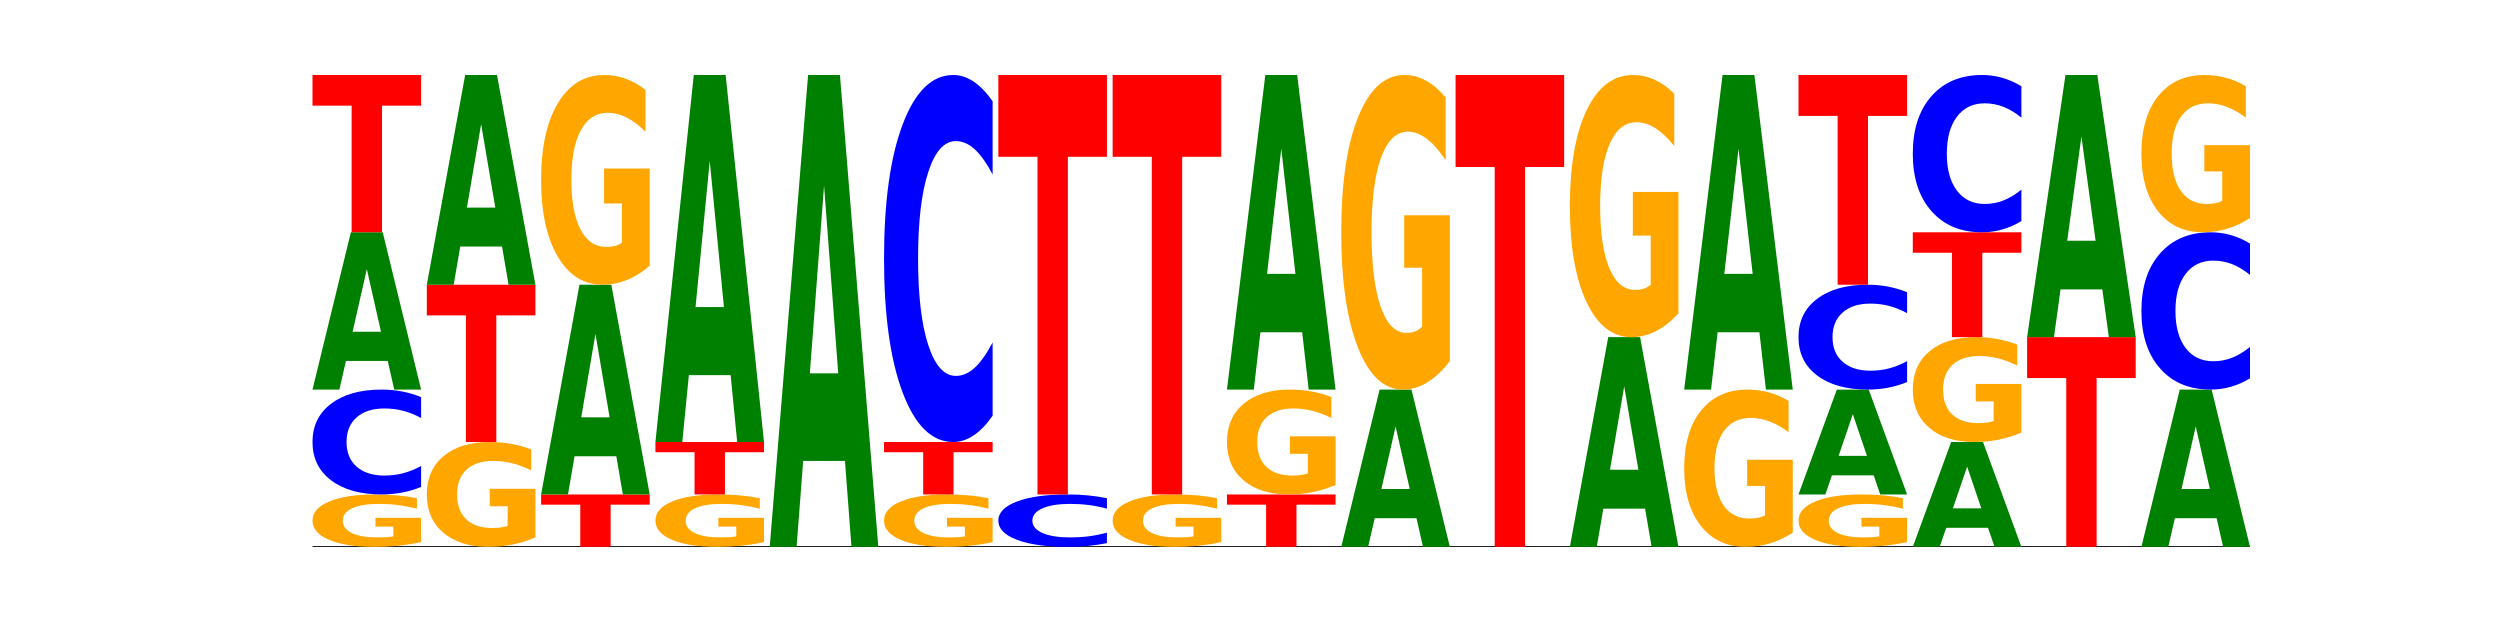 <?xml version="1.0" encoding="utf-8" standalone="no"?>
<!DOCTYPE svg PUBLIC "-//W3C//DTD SVG 1.1//EN"
  "http://www.w3.org/Graphics/SVG/1.1/DTD/svg11.dtd">
<!-- Created with matplotlib (https://matplotlib.org/) -->
<svg height="180pt" version="1.1" viewBox="0 0 720 180" width="720pt" xmlns="http://www.w3.org/2000/svg" xmlns:xlink="http://www.w3.org/1999/xlink">
 <defs>
  <style type="text/css">*{stroke-linecap:butt;stroke-linejoin:round;}</style>
 </defs>
 <g id="figure_1">
  <g id="patch_1">
   <path d="M 0 180 
L 720 180 
L 720 0 
L 0 0 
z
" style="fill:none;"/>
  </g>
  <g id="axes_1">
   <g id="line2d_1">
    <path clip-path="url(#pf25d592201)" d="M 90 157.5 
L 648 157.5 
" style="fill:none;stroke:#000000;stroke-linecap:square;stroke-width:0.5;"/>
   </g>
   <g id="patch_2">
    <path clip-path="url(#pf25d592201)" d="M 121.274 156.134 
Q 118.12 156.817 114.728 157.16 
Q 111.336 157.5 107.719 157.5 
Q 99.546 157.5 94.773 155.466 
Q 90 153.433 90 149.955 
Q 90 146.436 94.857 144.418 
Q 99.722 142.4 108.181 142.4 
Q 111.441 142.4 114.427 142.674 
Q 117.419 142.946 120.069 143.482 
L 120.069 146.492 
Q 117.335 145.803 114.63 145.463 
Q 111.924 145.12 109.205 145.12 
Q 104.172 145.12 101.446 146.374 
Q 98.719 147.625 98.719 149.955 
Q 98.719 152.263 101.348 153.523 
Q 103.976 154.78 108.812 154.78 
Q 110.13 154.78 111.258 154.708 
Q 112.387 154.633 113.284 154.478 
L 113.284 151.652 
L 108.132 151.652 
L 108.132 149.134 
L 121.274 149.134 
z
" style="fill:#ffa600;"/>
   </g>
   <g id="patch_3">
    <path clip-path="url(#pf25d592201)" d="M 121.274 140.235 
Q 118.658 141.308 115.829 141.851 
Q 113.001 142.4 109.92 142.4 
Q 100.732 142.4 95.366 138.333 
Q 90 134.265 90 127.309 
Q 90 120.329 95.366 116.267 
Q 100.732 112.2 109.92 112.2 
Q 113.001 112.2 115.829 112.749 
Q 118.658 113.292 121.274 114.365 
L 121.274 120.385 
Q 118.635 118.962 116.074 118.301 
Q 113.513 117.64 110.684 117.64 
Q 105.61 117.64 102.702 120.216 
Q 99.802 122.787 99.802 127.309 
Q 99.802 131.813 102.702 134.39 
Q 105.61 136.96 110.684 136.96 
Q 113.513 136.96 116.074 136.299 
Q 118.635 135.631 121.274 134.209 
z
" style="fill:#0000ff;"/>
   </g>
   <g id="patch_4">
    <path clip-path="url(#pf25d592201)" d="M 111.664 103.948 
L 99.636 103.948 
L 97.737 112.2 
L 90 112.2 
L 101.049 66.9 
L 110.225 66.9 
L 121.274 112.2 
L 113.544 112.2 
z
M 101.554 95.54 
L 109.726 95.54 
L 105.647 77.521 
z
" style="fill:#008000;"/>
   </g>
   <g id="patch_5">
    <path clip-path="url(#pf25d592201)" d="M 90 21.6 
L 121.274 21.6 
L 121.274 30.435 
L 110.023 30.435 
L 110.023 66.9 
L 101.273 66.9 
L 101.273 30.435 
L 90 30.435 
z
" style="fill:#ff0000;"/>
   </g>
   <g id="patch_6">
    <path clip-path="url(#pf25d592201)" d="M 154.195 154.768 
Q 151.041 156.134 147.648 156.82 
Q 144.256 157.5 140.639 157.5 
Q 132.467 157.5 127.694 153.433 
Q 122.92 149.365 122.92 142.409 
Q 122.92 135.372 127.778 131.336 
Q 132.642 127.3 141.102 127.3 
Q 144.361 127.3 147.347 127.849 
Q 150.34 128.392 152.989 129.465 
L 152.989 135.485 
Q 150.256 134.106 147.55 133.426 
Q 144.845 132.74 142.125 132.74 
Q 137.093 132.74 134.366 135.248 
Q 131.64 137.749 131.64 142.409 
Q 131.64 147.026 134.268 149.546 
Q 136.896 152.06 141.733 152.06 
Q 143.05 152.06 144.179 151.917 
Q 145.307 151.767 146.204 151.455 
L 146.204 145.803 
L 141.053 145.803 
L 141.053 140.769 
L 154.195 140.769 
z
" style="fill:#ffa600;"/>
   </g>
   <g id="patch_7">
    <path clip-path="url(#pf25d592201)" d="M 122.92 82 
L 154.195 82 
L 154.195 90.835 
L 142.943 90.835 
L 142.943 127.3 
L 134.194 127.3 
L 134.194 90.835 
L 122.92 90.835 
z
" style="fill:#ff0000;"/>
   </g>
   <g id="patch_8">
    <path clip-path="url(#pf25d592201)" d="M 144.584 70.997 
L 132.557 70.997 
L 130.657 82 
L 122.92 82 
L 133.97 21.6 
L 143.145 21.6 
L 154.195 82 
L 146.464 82 
z
M 134.475 59.787 
L 142.647 59.787 
L 138.567 35.762 
z
" style="fill:#008000;"/>
   </g>
   <g id="patch_9">
    <path clip-path="url(#pf25d592201)" d="M 155.841 142.4 
L 187.115 142.4 
L 187.115 145.345 
L 175.864 145.345 
L 175.864 157.5 
L 167.114 157.5 
L 167.114 145.345 
L 155.841 145.345 
z
" style="fill:#ff0000;"/>
   </g>
   <g id="patch_10">
    <path clip-path="url(#pf25d592201)" d="M 177.504 131.397 
L 165.477 131.397 
L 163.578 142.4 
L 155.841 142.4 
L 166.89 82 
L 176.066 82 
L 187.115 142.4 
L 179.384 142.4 
z
M 167.395 120.187 
L 175.567 120.187 
L 171.487 96.162 
z
" style="fill:#008000;"/>
   </g>
   <g id="patch_11">
    <path clip-path="url(#pf25d592201)" d="M 187.115 76.535 
Q 183.961 79.268 180.569 80.64 
Q 177.176 82 173.56 82 
Q 165.387 82 160.614 73.865 
Q 155.841 65.73 155.841 51.819 
Q 155.841 37.745 160.698 29.672 
Q 165.562 21.6 174.022 21.6 
Q 177.281 21.6 180.267 22.698 
Q 183.26 23.783 185.909 25.929 
L 185.909 37.97 
Q 183.176 35.212 180.47 33.852 
Q 177.765 32.48 175.045 32.48 
Q 170.013 32.48 167.286 37.495 
Q 164.56 42.499 164.56 51.819 
Q 164.56 61.052 167.188 66.092 
Q 169.817 71.12 174.653 71.12 
Q 175.971 71.12 177.099 70.833 
Q 178.228 70.534 179.125 69.91 
L 179.125 58.606 
L 173.973 58.606 
L 173.973 48.537 
L 187.115 48.537 
z
" style="fill:#ffa600;"/>
   </g>
   <g id="patch_12">
    <path clip-path="url(#pf25d592201)" d="M 220.035 156.134 
Q 216.881 156.817 213.489 157.16 
Q 210.097 157.5 206.48 157.5 
Q 198.307 157.5 193.534 155.466 
Q 188.761 153.433 188.761 149.955 
Q 188.761 146.436 193.618 144.418 
Q 198.483 142.4 206.943 142.4 
Q 210.202 142.4 213.188 142.674 
Q 216.18 142.946 218.83 143.482 
L 218.83 146.492 
Q 216.096 145.803 213.391 145.463 
Q 210.685 145.12 207.966 145.12 
Q 202.933 145.12 200.207 146.374 
Q 197.48 147.625 197.48 149.955 
Q 197.48 152.263 200.109 153.523 
Q 202.737 154.78 207.573 154.78 
Q 208.891 154.78 210.019 154.708 
Q 211.148 154.633 212.045 154.478 
L 212.045 151.652 
L 206.893 151.652 
L 206.893 149.134 
L 220.035 149.134 
z
" style="fill:#ffa600;"/>
   </g>
   <g id="patch_13">
    <path clip-path="url(#pf25d592201)" d="M 188.761 127.3 
L 220.035 127.3 
L 220.035 130.245 
L 208.784 130.245 
L 208.784 142.4 
L 200.034 142.4 
L 200.034 130.245 
L 188.761 130.245 
z
" style="fill:#ff0000;"/>
   </g>
   <g id="patch_14">
    <path clip-path="url(#pf25d592201)" d="M 210.425 108.045 
L 198.397 108.045 
L 196.498 127.3 
L 188.761 127.3 
L 199.81 21.6 
L 208.986 21.6 
L 220.035 127.3 
L 212.305 127.3 
z
M 200.315 88.427 
L 208.487 88.427 
L 204.408 46.383 
z
" style="fill:#008000;"/>
   </g>
   <g id="patch_15">
    <path clip-path="url(#pf25d592201)" d="M 243.345 132.743 
L 231.318 132.743 
L 229.418 157.5 
L 221.681 157.5 
L 232.731 21.6 
L 241.906 21.6 
L 252.956 157.5 
L 245.225 157.5 
z
M 233.236 107.52 
L 241.408 107.52 
L 237.328 53.463 
z
" style="fill:#008000;"/>
   </g>
   <g id="patch_16">
    <path clip-path="url(#pf25d592201)" d="M 285.876 156.134 
Q 282.722 156.817 279.33 157.16 
Q 275.937 157.5 272.321 157.5 
Q 264.148 157.5 259.375 155.466 
Q 254.602 153.433 254.602 149.955 
Q 254.602 146.436 259.459 144.418 
Q 264.323 142.4 272.783 142.4 
Q 276.042 142.4 279.028 142.674 
Q 282.021 142.946 284.671 143.482 
L 284.671 146.492 
Q 281.937 145.803 279.232 145.463 
Q 276.526 145.12 273.807 145.12 
Q 268.774 145.12 266.048 146.374 
Q 263.321 147.625 263.321 149.955 
Q 263.321 152.263 265.949 153.523 
Q 268.578 154.78 273.414 154.78 
Q 274.732 154.78 275.86 154.708 
Q 276.989 154.633 277.886 154.478 
L 277.886 151.652 
L 272.734 151.652 
L 272.734 149.134 
L 285.876 149.134 
z
" style="fill:#ffa600;"/>
   </g>
   <g id="patch_17">
    <path clip-path="url(#pf25d592201)" d="M 254.602 127.3 
L 285.876 127.3 
L 285.876 130.245 
L 274.625 130.245 
L 274.625 142.4 
L 265.875 142.4 
L 265.875 130.245 
L 254.602 130.245 
z
" style="fill:#ff0000;"/>
   </g>
   <g id="patch_18">
    <path clip-path="url(#pf25d592201)" d="M 285.876 119.723 
Q 283.26 123.479 280.431 125.379 
Q 277.602 127.3 274.522 127.3 
Q 265.334 127.3 259.968 113.064 
Q 254.602 98.828 254.602 74.483 
Q 254.602 50.05 259.968 35.836 
Q 265.334 21.6 274.522 21.6 
Q 277.602 21.6 280.431 23.521 
Q 283.26 25.421 285.876 29.177 
L 285.876 50.247 
Q 283.236 45.268 280.676 42.954 
Q 278.115 40.64 275.286 40.64 
Q 270.211 40.64 267.304 49.657 
Q 264.404 58.653 264.404 74.483 
Q 264.404 90.247 267.304 99.265 
Q 270.211 108.26 275.286 108.26 
Q 278.115 108.26 280.676 105.946 
Q 283.236 103.61 285.876 98.632 
z
" style="fill:#0000ff;"/>
   </g>
   <g id="patch_19">
    <path clip-path="url(#pf25d592201)" d="M 318.796 156.418 
Q 316.18 156.954 313.352 157.226 
Q 310.523 157.5 307.442 157.5 
Q 298.254 157.5 292.888 155.466 
Q 287.522 153.433 287.522 149.955 
Q 287.522 146.464 292.888 144.434 
Q 298.254 142.4 307.442 142.4 
Q 310.523 142.4 313.352 142.674 
Q 316.18 142.946 318.796 143.482 
L 318.796 146.492 
Q 316.157 145.781 313.596 145.451 
Q 311.035 145.12 308.206 145.12 
Q 303.132 145.12 300.224 146.408 
Q 297.324 147.693 297.324 149.955 
Q 297.324 152.207 300.224 153.495 
Q 303.132 154.78 308.206 154.78 
Q 311.035 154.78 313.596 154.449 
Q 316.157 154.116 318.796 153.405 
z
" style="fill:#0000ff;"/>
   </g>
   <g id="patch_20">
    <path clip-path="url(#pf25d592201)" d="M 287.522 21.6 
L 318.796 21.6 
L 318.796 45.159 
L 307.545 45.159 
L 307.545 142.4 
L 298.795 142.4 
L 298.795 45.159 
L 287.522 45.159 
z
" style="fill:#ff0000;"/>
   </g>
   <g id="patch_21">
    <path clip-path="url(#pf25d592201)" d="M 351.717 156.134 
Q 348.563 156.817 345.17 157.16 
Q 341.778 157.5 338.161 157.5 
Q 329.989 157.5 325.216 155.466 
Q 320.442 153.433 320.442 149.955 
Q 320.442 146.436 325.3 144.418 
Q 330.164 142.4 338.624 142.4 
Q 341.883 142.4 344.869 142.674 
Q 347.862 142.946 350.511 143.482 
L 350.511 146.492 
Q 347.778 145.803 345.072 145.463 
Q 342.367 145.12 339.647 145.12 
Q 334.615 145.12 331.888 146.374 
Q 329.162 147.625 329.162 149.955 
Q 329.162 152.263 331.79 153.523 
Q 334.419 154.78 339.255 154.78 
Q 340.572 154.78 341.701 154.708 
Q 342.829 154.633 343.727 154.478 
L 343.727 151.652 
L 338.575 151.652 
L 338.575 149.134 
L 351.717 149.134 
z
" style="fill:#ffa600;"/>
   </g>
   <g id="patch_22">
    <path clip-path="url(#pf25d592201)" d="M 320.442 21.6 
L 351.717 21.6 
L 351.717 45.159 
L 340.465 45.159 
L 340.465 142.4 
L 331.716 142.4 
L 331.716 45.159 
L 320.442 45.159 
z
" style="fill:#ff0000;"/>
   </g>
   <g id="patch_23">
    <path clip-path="url(#pf25d592201)" d="M 353.363 142.4 
L 384.637 142.4 
L 384.637 145.345 
L 373.386 145.345 
L 373.386 157.5 
L 364.636 157.5 
L 364.636 145.345 
L 353.363 145.345 
z
" style="fill:#ff0000;"/>
   </g>
   <g id="patch_24">
    <path clip-path="url(#pf25d592201)" d="M 384.637 139.668 
Q 381.483 141.034 378.091 141.72 
Q 374.698 142.4 371.082 142.4 
Q 362.909 142.4 358.136 138.333 
Q 353.363 134.265 353.363 127.309 
Q 353.363 120.272 358.22 116.236 
Q 363.084 112.2 371.544 112.2 
Q 374.803 112.2 377.789 112.749 
Q 380.782 113.292 383.432 114.365 
L 383.432 120.385 
Q 380.698 119.006 377.993 118.326 
Q 375.287 117.64 372.568 117.64 
Q 367.535 117.64 364.809 120.148 
Q 362.082 122.649 362.082 127.309 
Q 362.082 131.926 364.71 134.446 
Q 367.339 136.96 372.175 136.96 
Q 373.493 136.96 374.621 136.817 
Q 375.75 136.667 376.647 136.355 
L 376.647 130.703 
L 371.495 130.703 
L 371.495 125.669 
L 384.637 125.669 
z
" style="fill:#ffa600;"/>
   </g>
   <g id="patch_25">
    <path clip-path="url(#pf25d592201)" d="M 375.027 95.695 
L 362.999 95.695 
L 361.1 112.2 
L 353.363 112.2 
L 364.412 21.6 
L 373.588 21.6 
L 384.637 112.2 
L 376.907 112.2 
z
M 364.917 78.88 
L 373.089 78.88 
L 369.01 42.842 
z
" style="fill:#008000;"/>
   </g>
   <g id="patch_26">
    <path clip-path="url(#pf25d592201)" d="M 407.947 149.248 
L 395.919 149.248 
L 394.02 157.5 
L 386.283 157.5 
L 397.332 112.2 
L 406.508 112.2 
L 417.558 157.5 
L 409.827 157.5 
z
M 397.838 140.84 
L 406.009 140.84 
L 401.93 122.821 
z
" style="fill:#008000;"/>
   </g>
   <g id="patch_27">
    <path clip-path="url(#pf25d592201)" d="M 417.558 104.003 
Q 414.403 108.101 411.011 110.16 
Q 407.619 112.2 404.002 112.2 
Q 395.829 112.2 391.056 99.998 
Q 386.283 87.795 386.283 66.928 
Q 386.283 45.817 391.14 33.709 
Q 396.005 21.6 404.465 21.6 
Q 407.724 21.6 410.71 23.247 
Q 413.703 24.875 416.352 28.094 
L 416.352 46.154 
Q 413.618 42.018 410.913 39.978 
Q 408.207 37.92 405.488 37.92 
Q 400.455 37.92 397.729 45.443 
Q 395.002 52.948 395.002 66.928 
Q 395.002 80.777 397.631 88.338 
Q 400.259 95.88 405.095 95.88 
Q 406.413 95.88 407.542 95.45 
Q 408.67 95.001 409.567 94.065 
L 409.567 77.109 
L 404.416 77.109 
L 404.416 62.006 
L 417.558 62.006 
z
" style="fill:#ffa600;"/>
   </g>
   <g id="patch_28">
    <path clip-path="url(#pf25d592201)" d="M 419.204 21.6 
L 450.478 21.6 
L 450.478 48.104 
L 439.226 48.104 
L 439.226 157.5 
L 430.477 157.5 
L 430.477 48.104 
L 419.204 48.104 
z
" style="fill:#ff0000;"/>
   </g>
   <g id="patch_29">
    <path clip-path="url(#pf25d592201)" d="M 473.788 146.497 
L 461.76 146.497 
L 459.861 157.5 
L 452.124 157.5 
L 463.173 97.1 
L 472.349 97.1 
L 483.398 157.5 
L 475.668 157.5 
z
M 463.678 135.287 
L 471.85 135.287 
L 467.771 111.262 
z
" style="fill:#008000;"/>
   </g>
   <g id="patch_30">
    <path clip-path="url(#pf25d592201)" d="M 483.398 90.269 
Q 480.244 93.684 476.852 95.4 
Q 473.459 97.1 469.843 97.1 
Q 461.67 97.1 456.897 86.931 
Q 452.124 76.763 452.124 59.373 
Q 452.124 41.781 456.981 31.691 
Q 461.845 21.6 470.305 21.6 
Q 473.565 21.6 476.55 22.972 
Q 479.543 24.329 482.193 27.012 
L 482.193 42.062 
Q 479.459 38.615 476.754 36.915 
Q 474.048 35.2 471.329 35.2 
Q 466.296 35.2 463.57 41.469 
Q 460.843 47.723 460.843 59.373 
Q 460.843 70.914 463.472 77.215 
Q 466.1 83.5 470.936 83.5 
Q 472.254 83.5 473.382 83.142 
Q 474.511 82.767 475.408 81.988 
L 475.408 67.858 
L 470.256 67.858 
L 470.256 55.272 
L 483.398 55.272 
z
" style="fill:#ffa600;"/>
   </g>
   <g id="patch_31">
    <path clip-path="url(#pf25d592201)" d="M 516.319 153.401 
Q 513.165 155.451 509.772 156.48 
Q 506.38 157.5 502.763 157.5 
Q 494.591 157.5 489.817 151.399 
Q 485.044 145.298 485.044 134.864 
Q 485.044 124.309 489.902 118.254 
Q 494.766 112.2 503.226 112.2 
Q 506.485 112.2 509.471 113.023 
Q 512.464 113.838 515.113 115.447 
L 515.113 124.477 
Q 512.38 122.409 509.674 121.389 
Q 506.969 120.36 504.249 120.36 
Q 499.217 120.36 496.49 124.122 
Q 493.763 127.874 493.763 134.864 
Q 493.763 141.789 496.392 145.569 
Q 499.02 149.34 503.857 149.34 
Q 505.174 149.34 506.303 149.125 
Q 507.431 148.9 508.328 148.433 
L 508.328 139.955 
L 503.177 139.955 
L 503.177 132.403 
L 516.319 132.403 
z
" style="fill:#ffa600;"/>
   </g>
   <g id="patch_32">
    <path clip-path="url(#pf25d592201)" d="M 506.708 95.695 
L 494.68 95.695 
L 492.781 112.2 
L 485.044 112.2 
L 496.094 21.6 
L 505.269 21.6 
L 516.319 112.2 
L 508.588 112.2 
z
M 496.599 78.88 
L 504.771 78.88 
L 500.691 42.842 
z
" style="fill:#008000;"/>
   </g>
   <g id="patch_33">
    <path clip-path="url(#pf25d592201)" d="M 549.239 156.134 
Q 546.085 156.817 542.692 157.16 
Q 539.3 157.5 535.683 157.5 
Q 527.511 157.5 522.738 155.466 
Q 517.965 153.433 517.965 149.955 
Q 517.965 146.436 522.822 144.418 
Q 527.686 142.4 536.146 142.4 
Q 539.405 142.4 542.391 142.674 
Q 545.384 142.946 548.033 143.482 
L 548.033 146.492 
Q 545.3 145.803 542.594 145.463 
Q 539.889 145.12 537.169 145.12 
Q 532.137 145.12 529.41 146.374 
Q 526.684 147.625 526.684 149.955 
Q 526.684 152.263 529.312 153.523 
Q 531.941 154.78 536.777 154.78 
Q 538.095 154.78 539.223 154.708 
Q 540.351 154.633 541.249 154.478 
L 541.249 151.652 
L 536.097 151.652 
L 536.097 149.134 
L 549.239 149.134 
z
" style="fill:#ffa600;"/>
   </g>
   <g id="patch_34">
    <path clip-path="url(#pf25d592201)" d="M 539.628 136.899 
L 527.601 136.899 
L 525.702 142.4 
L 517.965 142.4 
L 529.014 112.2 
L 538.19 112.2 
L 549.239 142.4 
L 541.508 142.4 
z
M 529.519 131.293 
L 537.691 131.293 
L 533.611 119.281 
z
" style="fill:#008000;"/>
   </g>
   <g id="patch_35">
    <path clip-path="url(#pf25d592201)" d="M 549.239 110.035 
Q 546.623 111.108 543.794 111.651 
Q 540.965 112.2 537.884 112.2 
Q 528.697 112.2 523.331 108.133 
Q 517.965 104.065 517.965 97.109 
Q 517.965 90.129 523.331 86.067 
Q 528.697 82 537.884 82 
Q 540.965 82 543.794 82.549 
Q 546.623 83.092 549.239 84.165 
L 549.239 90.185 
Q 546.599 88.762 544.038 88.101 
Q 541.477 87.44 538.649 87.44 
Q 533.574 87.44 530.667 90.016 
Q 527.767 92.587 527.767 97.109 
Q 527.767 101.613 530.667 104.19 
Q 533.574 106.76 538.649 106.76 
Q 541.477 106.76 544.038 106.099 
Q 546.599 105.431 549.239 104.009 
z
" style="fill:#0000ff;"/>
   </g>
   <g id="patch_36">
    <path clip-path="url(#pf25d592201)" d="M 517.965 21.6 
L 549.239 21.6 
L 549.239 33.38 
L 537.987 33.38 
L 537.987 82 
L 529.238 82 
L 529.238 33.38 
L 517.965 33.38 
z
" style="fill:#ff0000;"/>
   </g>
   <g id="patch_37">
    <path clip-path="url(#pf25d592201)" d="M 572.549 151.999 
L 560.521 151.999 
L 558.622 157.5 
L 550.885 157.5 
L 561.934 127.3 
L 571.11 127.3 
L 582.159 157.5 
L 574.429 157.5 
z
M 562.439 146.393 
L 570.611 146.393 
L 566.532 134.381 
z
" style="fill:#008000;"/>
   </g>
   <g id="patch_38">
    <path clip-path="url(#pf25d592201)" d="M 582.159 124.568 
Q 579.005 125.934 575.613 126.62 
Q 572.22 127.3 568.604 127.3 
Q 560.431 127.3 555.658 123.233 
Q 550.885 119.165 550.885 112.209 
Q 550.885 105.172 555.742 101.136 
Q 560.606 97.1 569.066 97.1 
Q 572.326 97.1 575.311 97.649 
Q 578.304 98.192 580.954 99.265 
L 580.954 105.285 
Q 578.22 103.906 575.515 103.226 
Q 572.809 102.54 570.09 102.54 
Q 565.057 102.54 562.331 105.048 
Q 559.604 107.549 559.604 112.209 
Q 559.604 116.826 562.233 119.346 
Q 564.861 121.86 569.697 121.86 
Q 571.015 121.86 572.143 121.717 
Q 573.272 121.567 574.169 121.255 
L 574.169 115.603 
L 569.017 115.603 
L 569.017 110.569 
L 582.159 110.569 
z
" style="fill:#ffa600;"/>
   </g>
   <g id="patch_39">
    <path clip-path="url(#pf25d592201)" d="M 550.885 66.9 
L 582.159 66.9 
L 582.159 72.79 
L 570.908 72.79 
L 570.908 97.1 
L 562.158 97.1 
L 562.158 72.79 
L 550.885 72.79 
z
" style="fill:#ff0000;"/>
   </g>
   <g id="patch_40">
    <path clip-path="url(#pf25d592201)" d="M 582.159 63.653 
Q 579.543 65.262 576.714 66.077 
Q 573.886 66.9 570.805 66.9 
Q 561.617 66.9 556.251 60.799 
Q 550.885 54.698 550.885 44.264 
Q 550.885 33.793 556.251 27.701 
Q 561.617 21.6 570.805 21.6 
Q 573.886 21.6 576.714 22.423 
Q 579.543 23.238 582.159 24.847 
L 582.159 33.877 
Q 579.52 31.744 576.959 30.752 
Q 574.398 29.76 571.569 29.76 
Q 566.495 29.76 563.587 33.624 
Q 560.687 37.48 560.687 44.264 
Q 560.687 51.02 563.587 54.885 
Q 566.495 58.74 571.569 58.74 
Q 574.398 58.74 576.959 57.748 
Q 579.52 56.747 582.159 54.614 
z
" style="fill:#0000ff;"/>
   </g>
   <g id="patch_41">
    <path clip-path="url(#pf25d592201)" d="M 583.805 97.1 
L 615.08 97.1 
L 615.08 108.88 
L 603.828 108.88 
L 603.828 157.5 
L 595.079 157.5 
L 595.079 108.88 
L 583.805 108.88 
z
" style="fill:#ff0000;"/>
   </g>
   <g id="patch_42">
    <path clip-path="url(#pf25d592201)" d="M 605.469 83.346 
L 593.441 83.346 
L 591.542 97.1 
L 583.805 97.1 
L 594.855 21.6 
L 604.03 21.6 
L 615.08 97.1 
L 607.349 97.1 
z
M 595.36 69.334 
L 603.532 69.334 
L 599.452 39.302 
z
" style="fill:#008000;"/>
   </g>
   <g id="patch_43">
    <path clip-path="url(#pf25d592201)" d="M 638.389 149.248 
L 626.362 149.248 
L 624.463 157.5 
L 616.726 157.5 
L 627.775 112.2 
L 636.951 112.2 
L 648 157.5 
L 640.269 157.5 
z
M 628.28 140.84 
L 636.452 140.84 
L 632.372 122.821 
z
" style="fill:#008000;"/>
   </g>
   <g id="patch_44">
    <path clip-path="url(#pf25d592201)" d="M 648 108.953 
Q 645.384 110.562 642.555 111.377 
Q 639.726 112.2 636.645 112.2 
Q 627.458 112.2 622.092 106.099 
Q 616.726 99.998 616.726 89.564 
Q 616.726 79.093 622.092 73.001 
Q 627.458 66.9 636.645 66.9 
Q 639.726 66.9 642.555 67.723 
Q 645.384 68.538 648 70.147 
L 648 79.177 
Q 645.36 77.044 642.799 76.052 
Q 640.239 75.06 637.41 75.06 
Q 632.335 75.06 629.428 78.924 
Q 626.528 82.78 626.528 89.564 
Q 626.528 96.32 629.428 100.185 
Q 632.335 104.04 637.41 104.04 
Q 640.239 104.04 642.799 103.048 
Q 645.36 102.047 648 99.914 
z
" style="fill:#0000ff;"/>
   </g>
   <g id="patch_45">
    <path clip-path="url(#pf25d592201)" d="M 648 62.801 
Q 644.846 64.851 641.454 65.88 
Q 638.061 66.9 634.445 66.9 
Q 626.272 66.9 621.499 60.799 
Q 616.726 54.698 616.726 44.264 
Q 616.726 33.709 621.583 27.654 
Q 626.447 21.6 634.907 21.6 
Q 638.166 21.6 641.152 22.423 
Q 644.145 23.238 646.794 24.847 
L 646.794 33.877 
Q 644.061 31.809 641.355 30.789 
Q 638.65 29.76 635.93 29.76 
Q 630.898 29.76 628.171 33.522 
Q 625.445 37.274 625.445 44.264 
Q 625.445 51.189 628.073 54.969 
Q 630.702 58.74 635.538 58.74 
Q 636.856 58.74 637.984 58.525 
Q 639.113 58.3 640.01 57.833 
L 640.01 49.355 
L 634.858 49.355 
L 634.858 41.803 
L 648 41.803 
z
" style="fill:#ffa600;"/>
   </g>
  </g>
 </g>
 <defs>
  <clipPath id="pf25d592201">
   <rect height="135.9" width="558" x="90" y="21.6"/>
  </clipPath>
 </defs>
</svg>
